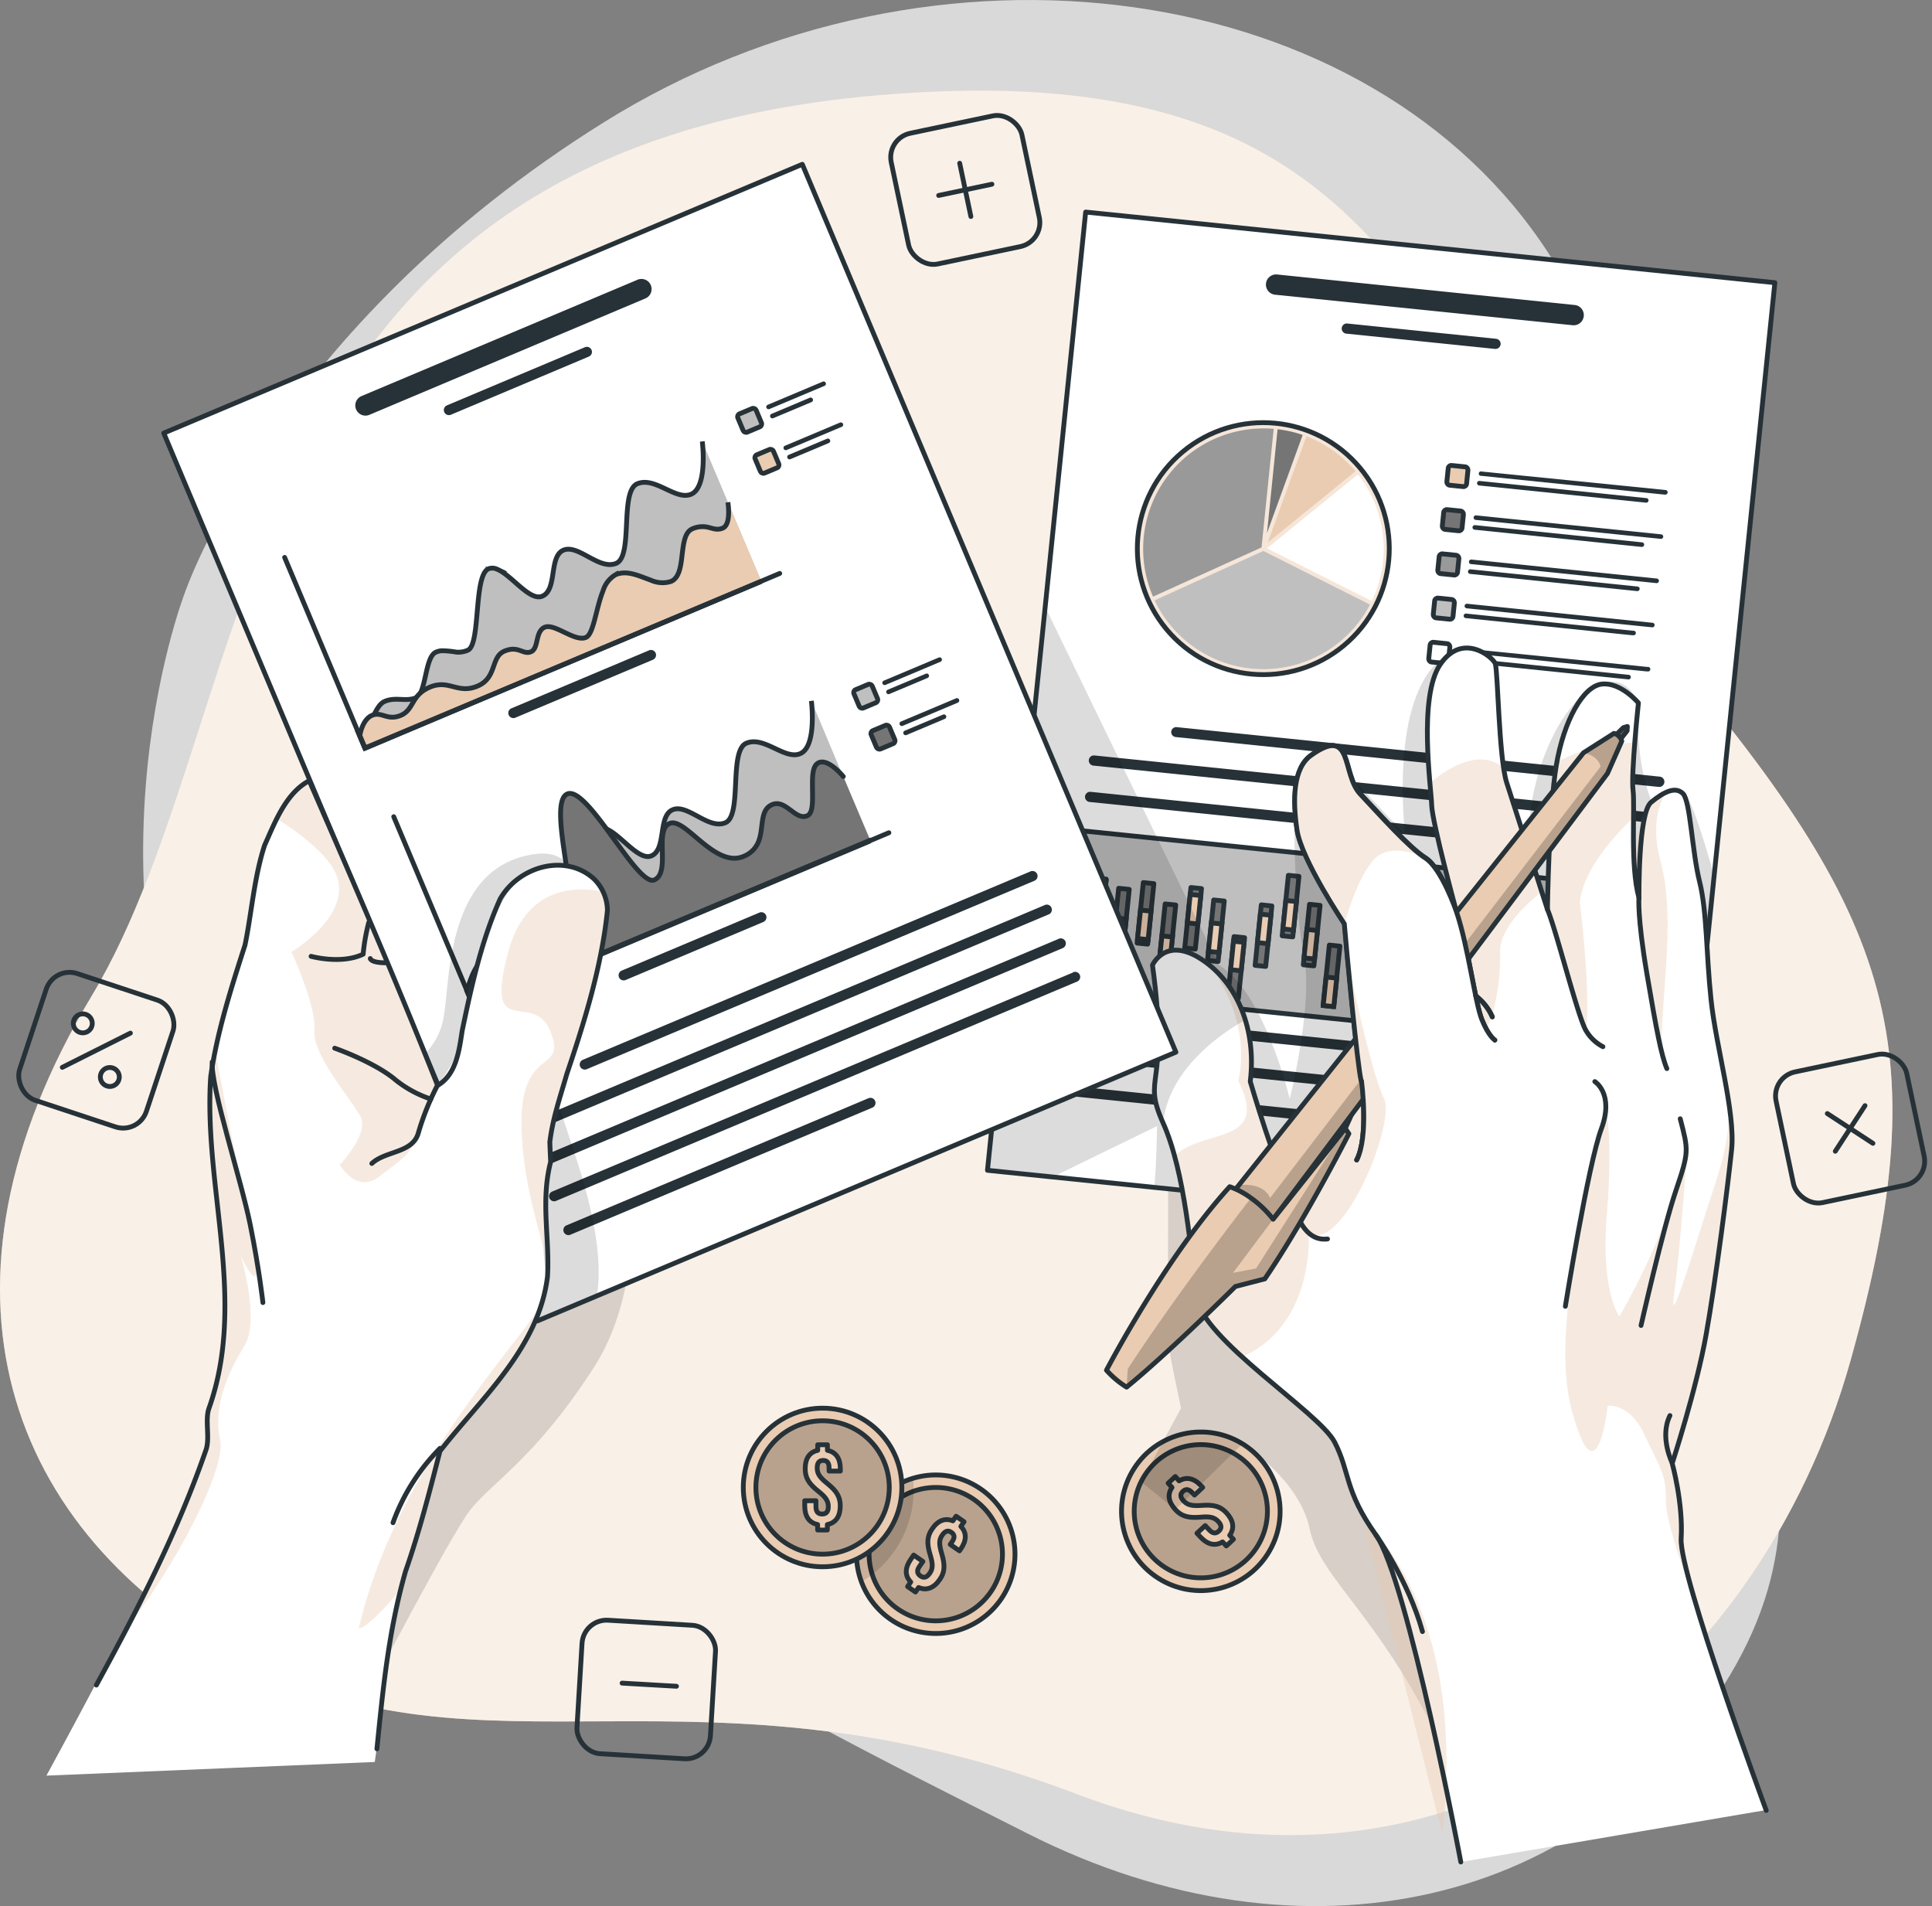 <svg xmlns="http://www.w3.org/2000/svg" xmlns:xlink="http://www.w3.org/1999/xlink" width="400.592" height="395.166" viewBox="0 0 400.592 395.166">
  <rect x="0" y="0" width="400.592" height="395.166" fill="#808080" stroke="none"/>
  <defs>
    <clipPath id="clip-path">
      <path id="Trazado_112368" data-name="Trazado 112368" d="M254.075,397.672a16.432,16.432,0,1,1-4.193-22.863,16.431,16.431,0,0,1,4.193,22.863Z" transform="translate(-224.121 -371.902)" fill="#eaccb2" stroke="#263238" stroke-linecap="round" stroke-linejoin="round" stroke-width="1"/>
    </clipPath>
    <clipPath id="clip-path-2">
      <path id="Trazado_112400" data-name="Trazado 112400" d="M417.833,93.039l-12.6,123L397.476,291.7,289.146,280.6l-21.079-2.159-13.5-1.383L266.532,160.29l8.394-81.89Z" transform="translate(-254.57 -78.4)" fill="#fff" stroke="#263238" stroke-linecap="round" stroke-linejoin="round" stroke-width="1"/>
    </clipPath>
    <clipPath id="clip-path-3">
      <circle id="Elipse_4387" data-name="Elipse 4387" cx="26.128" cy="26.128" r="26.128" transform="matrix(0.768, -0.64, 0.64, 0.768, 0, 33.45)" fill="#eaccb2" stroke="#263238" stroke-miterlimit="10" stroke-width="1"/>
    </clipPath>
    <clipPath id="clip-path-4">
      <path id="Trazado_112425" data-name="Trazado 112425" d="M390.94,201.157l-2.962,6.708-79.571,106.1-8.858-5.656,12-15.093,71.471-89.651,6.307-4.005A2.257,2.257,0,0,1,390.94,201.157Z" transform="translate(-299.55 -199.56)" fill="#eaccb2" stroke="#263238" stroke-linecap="round" stroke-linejoin="round" stroke-width="1"/>
    </clipPath>
    <clipPath id="clip-path-5">
      <path id="Trazado_112429" data-name="Trazado 112429" d="M332.488,292.458s-8.92,17.627-17.431,30.1l-6.1,1.579S294.951,338.051,286.4,345a19.162,19.162,0,0,1-4.175-3.506s12.132-23.3,25.557-38.046a16.95,16.95,0,0,1,4.4,2.337,21.8,21.8,0,0,1,4.6,4.407l14.96-18.822Z" transform="translate(-282.23 -291.37)" fill="#eaccb2" stroke="#263238" stroke-linecap="round" stroke-linejoin="round" stroke-width="1"/>
    </clipPath>
    <clipPath id="clip-path-6">
      <path id="Trazado_112463" data-name="Trazado 112463" d="M272.973,251.366,152.938,301.882l-12.373,5.21-23.318-55.405L63.1,123.026,195.507,67.3Z" transform="translate(-63.1 -67.3)" fill="#fff" stroke="#263238" stroke-linecap="round" stroke-linejoin="round" stroke-width="1"/>
    </clipPath>
  </defs>
  <g id="Financial_data-bro" data-name="Financial data-bro" transform="translate(-25.042 -29.116)">
    <g id="freepik--background-simple--inject-81" transform="translate(25.042 29.116)">
      <path id="Trazado_112358" data-name="Trazado 112358" d="M66.892,152.2s-24.87,64.228,10.08,128.9,106.939,98.839,164.556,128.054,117.447,14.986,145.877-32.863-10.562-82.006-10.615-150.239S387,139.752,350.028,82.107,222.412,11.7,153.867,54.454,66.892,152.2,66.892,152.2Z" transform="translate(-28.634 -29.116)" fill="#fff" opacity="0.7"/>
      <path id="Trazado_112359" data-name="Trazado 112359" d="M206.314,51.2C316.928,41.383,317.151,103.764,367,161.926s60.526,84.522,41.73,151.568-82.122,119.6-160.471,89.821S125.03,402.128,75.611,375.661,7.815,298.124,44.023,237.92,69.884,63.346,206.314,51.2Z" transform="translate(-25.042 -31.389)" fill="#eaccb2"/>
      <path id="Trazado_112360" data-name="Trazado 112360" d="M206.314,51.2C316.928,41.383,317.151,103.764,367,161.926s60.526,84.522,41.73,151.568-82.122,119.6-160.471,89.821S125.03,402.128,75.611,375.661,7.815,298.124,44.023,237.92,69.884,63.346,206.314,51.2Z" transform="translate(-25.042 -31.389)" fill="#fff" opacity="0.7"/>
    </g>
    <g id="freepik--Graphics--inject-81" transform="translate(27.524 52.09)">
      <rect id="Rectángulo_28650" data-name="Rectángulo 28650" width="27.68" height="27.68" rx="5.09" transform="matrix(0.979, -0.206, 0.206, 0.979, 181.263, 5.703)" fill="none" stroke="#263238" stroke-linecap="round" stroke-linejoin="round" stroke-width="1"/>
      <line id="Línea_782" data-name="Línea 782" x2="2.319" y2="11.044" transform="translate(196.506 10.865)" fill="none" stroke="#263238" stroke-linecap="round" stroke-linejoin="round" stroke-width="1"/>
      <line id="Línea_783" data-name="Línea 783" x1="11.044" y2="2.328" transform="translate(192.144 15.218)" fill="none" stroke="#263238" stroke-linecap="round" stroke-linejoin="round" stroke-width="1"/>
      <rect id="Rectángulo_28651" data-name="Rectángulo 28651" width="27.68" height="27.68" rx="5.09" transform="matrix(0.979, -0.206, 0.206, 0.979, 364.729, 200.297)" fill="none" stroke="#263238" stroke-linecap="round" stroke-linejoin="round" stroke-width="1"/>
      <line id="Línea_784" data-name="Línea 784" x1="6.164" y2="9.456" transform="translate(378.056 206.242)" fill="none" stroke="#263238" stroke-linecap="round" stroke-linejoin="round" stroke-width="1"/>
      <line id="Línea_785" data-name="Línea 785" x1="9.456" y1="6.173" transform="translate(376.406 207.883)" fill="none" stroke="#263238" stroke-linecap="round" stroke-linejoin="round" stroke-width="1"/>
      <rect id="Rectángulo_28652" data-name="Rectángulo 28652" width="27.73" height="27.73" rx="5.099" transform="matrix(0.998, 0.06, -0.06, 0.998, 118.507, 312.616)" fill="none" stroke="#263238" stroke-linecap="round" stroke-linejoin="round" stroke-width="1.002"/>
      <line id="Línea_786" data-name="Línea 786" x1="11.276" y1="0.651" transform="translate(126.507 325.964)" fill="none" stroke="#263238" stroke-linecap="round" stroke-linejoin="round" stroke-width="1"/>
      <rect id="Rectángulo_28653" data-name="Rectángulo 28653" width="27.68" height="27.68" rx="5.09" transform="translate(8.705 177.263) rotate(18.33)" fill="none" stroke="#263238" stroke-linecap="round" stroke-linejoin="round" stroke-width="1"/>
      <line id="Línea_787" data-name="Línea 787" x1="14.121" y2="7.092" transform="translate(10.433 191.211)" fill="none" stroke="#263238" stroke-linecap="round" stroke-linejoin="round" stroke-width="1"/>
      <path id="Trazado_112361" data-name="Trazado 112361" d="M45.817,265.865a1.963,1.963,0,1,1-1.149-1.013A1.971,1.971,0,0,1,45.817,265.865Z" transform="translate(-29.362 -77.527)" fill="none" stroke="#263238" stroke-linecap="round" stroke-linejoin="round" stroke-width="1"/>
      <path id="Trazado_112362" data-name="Trazado 112362" d="M52.1,278.325a1.963,1.963,0,1,1-1.149-1.013A1.971,1.971,0,0,1,52.1,278.325Z" transform="translate(-30.04 -78.872)" fill="none" stroke="#263238" stroke-linecap="round" stroke-linejoin="round" stroke-width="1"/>
    </g>
    <g id="freepik--Coins--inject-81" transform="translate(179.16 319.722)">
      <path id="Trazado_112363" data-name="Trazado 112363" d="M254.075,397.672a16.432,16.432,0,1,1-4.193-22.863,16.431,16.431,0,0,1,4.193,22.863Z" transform="translate(-200.65 -356.726)" fill="#eaccb2"/>
      <g id="Grupo_60037" data-name="Grupo 60037" transform="translate(23.471 15.176)" clip-path="url(#clip-path)">
        <path id="Trazado_112364" data-name="Trazado 112364" d="M252.25,396.5a13.827,13.827,0,1,1-3.515-19.242A13.827,13.827,0,0,1,252.25,396.5Z" transform="translate(-224.437 -372.216)" fill="rgba(0,0,0,0.7)" opacity="0.3"/>
        <path id="Trazado_112365" data-name="Trazado 112365" d="M252.25,396.5a13.827,13.827,0,1,1-3.515-19.242A13.827,13.827,0,0,1,252.25,396.5Z" transform="translate(-224.437 -372.216)" fill="none" stroke="#263238" stroke-linecap="round" stroke-linejoin="round" stroke-width="1"/>
        <path id="Trazado_112366" data-name="Trazado 112366" d="M245.351,382.454l.669-.954,1.659,1.142-.669.963c1.24,1.293,1.213,2.908,0,4.656l-.285.41-1.918-1.329.375-.535c.633-.892.508-1.525-.134-1.971s-1.258-.357-1.9.571-.714,1.784-.1,3.854c.74,2.48.607,3.889-.41,5.352-1.213,1.784-2.748,2.355-4.389,1.659l-.651.937-1.632-1.133.651-.946c-1.258-1.3-1.213-2.935,0-4.692l.607-.892,1.918,1.329-.7,1.008c-.642.892-.464,1.534.178,1.989s1.285.393,1.927-.535.723-1.838.1-3.854c-.758-2.453-.616-3.88.41-5.352C242.211,382.4,243.719,381.785,245.351,382.454Z" transform="translate(-225.37 -372.938)" fill="#eaccb2" stroke="#263238" stroke-linecap="round" stroke-linejoin="round" stroke-width="1"/>
        <path id="Trazado_112367" data-name="Trazado 112367" d="M235.975,375.087a22.141,22.141,0,0,1-10.829,19.045,16.423,16.423,0,0,1,10.7-21.463A21.6,21.6,0,0,1,235.975,375.087Z" transform="translate(-224.12 -371.985)" fill="rgba(0,0,0,0.7)" opacity="0.2"/>
      </g>
      <path id="Trazado_112369" data-name="Trazado 112369" d="M254.075,397.672a16.432,16.432,0,1,1-4.193-22.863,16.431,16.431,0,0,1,4.193,22.863Z" transform="translate(-200.65 -356.726)" fill="none" stroke="#263238" stroke-linecap="round" stroke-linejoin="round" stroke-width="1"/>
      <circle id="Elipse_4381" data-name="Elipse 4381" cx="16.44" cy="16.44" r="16.44" transform="translate(0 1.33)" fill="#eaccb2" stroke="#263238" stroke-linecap="round" stroke-linejoin="round" stroke-width="1"/>
      <circle id="Elipse_4382" data-name="Elipse 4382" cx="13.827" cy="13.827" r="13.827" transform="translate(2.614 3.944)" fill="rgba(0,0,0,0.7)" opacity="0.3"/>
      <circle id="Elipse_4383" data-name="Elipse 4383" cx="13.827" cy="13.827" r="13.827" transform="translate(2.614 3.944)" fill="none" stroke="#263238" stroke-linecap="round" stroke-linejoin="round" stroke-width="1"/>
      <path id="Trazado_112370" data-name="Trazado 112370" d="M214.784,366.04v-1.16H216.8v1.16c1.784.366,2.676,1.7,2.676,3.836v.464h-2.337v-.651c0-1.124-.446-1.552-1.231-1.552s-1.231.428-1.231,1.552.446,1.9,2.105,3.229c2.016,1.615,2.676,2.846,2.676,4.639,0,2.132-.892,3.506-2.676,3.863v1.142h-2.016v-1.142c-1.784-.357-2.676-1.731-2.676-3.863v-1.07h2.328v1.231c0,1.124.491,1.525,1.276,1.525s1.285-.4,1.285-1.525-.446-1.927-2.114-3.229c-2.016-1.6-2.676-2.846-2.676-4.648C212.179,367.77,213.053,366.423,214.784,366.04Z" transform="translate(-199.352 -355.967)" fill="#eaccb2" stroke="#263238" stroke-linecap="round" stroke-linejoin="round" stroke-width="1"/>
      <circle id="Elipse_4384" data-name="Elipse 4384" cx="16.44" cy="16.44" r="16.44" transform="translate(72.155 27.685) rotate(-57.35)" fill="#eaccb2" stroke="#263238" stroke-linecap="round" stroke-linejoin="round" stroke-width="1"/>
      <path id="Trazado_112371" data-name="Trazado 112371" d="M312.611,369.275a13.809,13.809,0,1,1-9.618-4.413A13.827,13.827,0,0,1,312.611,369.275Z" transform="translate(-207.617 -355.964)" fill="rgba(0,0,0,0.7)" opacity="0.3"/>
      <path id="Trazado_112372" data-name="Trazado 112372" d="M312.611,369.275a13.809,13.809,0,1,1-9.618-4.413A13.827,13.827,0,0,1,312.611,369.275Z" transform="translate(-207.617 -355.964)" fill="none" stroke="#263238" stroke-linecap="round" stroke-linejoin="round" stroke-width="1"/>
      <path id="Trazado_112373" data-name="Trazado 112373" d="M297.364,374.536l-.794-.892,1.472-1.374.794.892c1.534-.892,3.1-.553,4.549,1.008l.339.357-1.7,1.588-.446-.473c-.767-.821-1.383-.83-1.954-.294s-.616,1.151.143,1.971,1.632,1.088,3.747.937c2.578-.2,3.925.232,5.147,1.552,1.445,1.561,1.7,3.185.669,4.639l.776.839-1.481,1.374-.776-.839c-1.543.946-3.131.553-4.576-1.008l-.74-.785,1.713-1.588.839.892c.767.821,1.4.785,1.98.25s.66-1.169-.107-1.989-1.641-1.106-3.738-.892c-2.569.205-3.934-.241-5.147-1.561C296.632,377.569,296.356,375.99,297.364,374.536Z" transform="translate(-208.471 -356.765)" fill="#eaccb2" stroke="#263238" stroke-linecap="round" stroke-linejoin="round" stroke-width="1"/>
    </g>
    <g id="freepik--right-hand--inject-81" transform="translate(229.792 73.08)">
      <path id="Trazado_112374" data-name="Trazado 112374" d="M295.891,300.25s-.071,34.112,0,36.1,2.676,13.97,2.676,13.97l-8.287,15.272,7.136,5.745,13.871-13.631s11.811,7.288,13.969,17.725,15.013,18.037,28.349,46.94,28.546-64.665,28.546-64.665L341,305.9Z" transform="translate(-258.425 -102.349)" fill="rgba(0,0,0,0.7)" opacity="0.2"/>
      <path id="Trazado_112375" data-name="Trazado 112375" d="M417.833,93.039l-12.6,123L397.476,291.7,289.146,280.6l-21.079-2.159-13.5-1.383L266.532,160.29l8.394-81.89Z" transform="translate(-254.57 -78.4)" fill="#fff"/>
      <g id="Grupo_60039" data-name="Grupo 60039" transform="translate(0 0)" clip-path="url(#clip-path-2)">
        <path id="Trazado_112376" data-name="Trazado 112376" d="M383.314,99.233l-61.685-6.325A2.107,2.107,0,1,0,321.2,97.1l61.685,6.325a2.107,2.107,0,1,0,.428-4.193Z" transform="translate(-261.558 -79.965)" fill="#263238"/>
        <path id="Trazado_112377" data-name="Trazado 112377" d="M368.907,107.466,338.069,104.3a1.054,1.054,0,1,0-.214,2.1l30.838,3.167a1.062,1.062,0,0,0,1.16-.946,1.044,1.044,0,0,0-.946-1.151Z" transform="translate(-263.458 -81.195)" fill="#263238"/>
        <path id="Trazado_112378" data-name="Trazado 112378" d="M398.573,208.368,298.449,198.109a1.032,1.032,0,1,0-.214,2.052L398.359,210.5a1.071,1.071,0,0,0,.214-2.132Z" transform="translate(-259.181 -91.322)" fill="#263238"/>
        <path id="Trazado_112379" data-name="Trazado 112379" d="M395.767,216.616,279.31,204.689a1.057,1.057,0,0,0-.259,2.1l116.421,11.927a1.054,1.054,0,1,0,.214-2.1Z" transform="translate(-257.116 -92.032)" fill="#263238"/>
        <path id="Trazado_112380" data-name="Trazado 112380" d="M362.262,221.73l-83.853-8.59a1.054,1.054,0,1,0-.223,2.1l83.853,8.59a1.054,1.054,0,0,0,.223-2.1Z" transform="translate(-257.018 -92.944)" fill="#263238"/>
        <rect id="Rectángulo_28654" data-name="Rectángulo 28654" width="33.416" height="117.983" transform="translate(16.698 161.566) rotate(-84.15)" fill="#bfbfbf" stroke="#263238" stroke-miterlimit="10" stroke-width="1"/>
        <circle id="Elipse_4385" data-name="Elipse 4385" cx="26.128" cy="26.128" r="26.128" transform="matrix(0.768, -0.64, 0.64, 0.768, 20.403, 66.434)" fill="#eaccb2"/>
        <g id="Grupo_60038" data-name="Grupo 60038" transform="translate(20.403 32.985)" clip-path="url(#clip-path-3)">
          <circle id="Elipse_4386" data-name="Elipse 4386" cx="26.128" cy="26.128" r="26.128" transform="matrix(0.768, -0.64, 0.64, 0.768, 0, 33.45)" fill="#fff" opacity="0.5"/>
        </g>
        <circle id="Elipse_4388" data-name="Elipse 4388" cx="26.128" cy="26.128" r="26.128" transform="matrix(0.768, -0.64, 0.64, 0.768, 20.403, 66.434)" fill="none" stroke="#263238" stroke-miterlimit="10" stroke-width="1"/>
        <path id="Trazado_112381" data-name="Trazado 112381" d="M319.54,154.7l21.73,10.928a24.977,24.977,0,0,0-2.872-26.28Z" transform="translate(-261.584 -84.98)" fill="#fff"/>
        <path id="Trazado_112382" data-name="Trazado 112382" d="M319.7,152.571l18.2-14.808a24.907,24.907,0,0,0-10.16-7.243l-3.309,9.01Z" transform="translate(-261.601 -84.026)" fill="#eaccb2"/>
        <path id="Trazado_112383" data-name="Trazado 112383" d="M321.734,128.88,319.54,150.4l7.4-20.348A24.8,24.8,0,0,0,321.734,128.88Z" transform="translate(-261.584 -83.849)" fill="#757575"/>
        <path id="Trazado_112384" data-name="Trazado 112384" d="M315.3,153.354l2.524-24.585a24.977,24.977,0,0,0-25.022,34.79Z" transform="translate(-258.476 -83.828)" fill="#999"/>
        <path id="Trazado_112385" data-name="Trazado 112385" d="M313.429,181.531a24.977,24.977,0,0,0,24.647-13.247L315.962,157.16,293.42,167.4a24.977,24.977,0,0,0,20.009,14.13Z" transform="translate(-258.764 -86.902)" fill="#bfbfbf"/>
        <rect id="Rectángulo_28655" data-name="Rectángulo 28655" width="4.112" height="4.112" rx="0.63" transform="translate(95.599 52.468) rotate(5.85)" fill="#eaccb2" stroke="#263238" stroke-miterlimit="10" stroke-width="1"/>
        <path id="Trazado_112386" data-name="Trazado 112386" d="M407.448,143.5l-38.412-3.934a.473.473,0,0,1,.1-.892l38.412,3.863a.473.473,0,0,1-.1.937Z" transform="translate(-266.897 -84.906)" fill="#263238"/>
        <path id="Trazado_112387" data-name="Trazado 112387" d="M403.436,145.394l-34.647-3.568a.473.473,0,0,1-.419-.517.464.464,0,0,1,.517-.419l34.647,3.568a.473.473,0,0,1-.1.937Z" transform="translate(-266.854 -85.145)" fill="#263238"/>
        <rect id="Rectángulo_28656" data-name="Rectángulo 28656" width="4.112" height="4.112" rx="0.63" transform="translate(94.661 61.629) rotate(5.85)" fill="#757575" stroke="#263238" stroke-linecap="round" stroke-linejoin="round" stroke-width="1"/>
        <path id="Trazado_112388" data-name="Trazado 112388" d="M406.383,153.761l-38.43-3.934a.473.473,0,0,1,.1-.937l38.4,3.934a.482.482,0,0,1,.428.517A.473.473,0,0,1,406.383,153.761Z" transform="translate(-266.769 -86.009)" fill="#263238"/>
        <path id="Trazado_112389" data-name="Trazado 112389" d="M402.376,155.674l-34.638-3.568a.475.475,0,1,1,.089-.946l34.647,3.568a.475.475,0,0,1-.1.946Z" transform="translate(-266.74 -86.254)" fill="#263238"/>
        <rect id="Rectángulo_28657" data-name="Rectángulo 28657" width="4.112" height="4.112" rx="0.63" transform="translate(93.723 70.798) rotate(5.85)" fill="#999" stroke="#263238" stroke-linecap="round" stroke-linejoin="round" stroke-width="1"/>
        <path id="Trazado_112390" data-name="Trazado 112390" d="M405.3,164.038,366.944,160.1a.473.473,0,1,1,.1-.937l38.4,3.934a.475.475,0,0,1-.1.946Z" transform="translate(-266.65 -87.117)" fill="#263238"/>
        <path id="Trazado_112391" data-name="Trazado 112391" d="M401.326,165.944l-34.647-3.568a.473.473,0,0,1-.419-.517.482.482,0,0,1,.517-.428L401.424,165a.475.475,0,1,1-.1.946Z" transform="translate(-266.627 -87.363)" fill="#263238"/>
        <rect id="Rectángulo_28658" data-name="Rectángulo 28658" width="4.112" height="4.112" rx="0.63" transform="translate(92.785 79.967) rotate(5.85)" fill="#bfbfbf" stroke="#263238" stroke-miterlimit="10" stroke-width="1"/>
        <path id="Trazado_112392" data-name="Trazado 112392" d="M404.3,174.309l-38.4-3.934a.473.473,0,0,1-.428-.517.482.482,0,0,1,.517-.428l38.412,3.943a.473.473,0,1,1-.1.937Z" transform="translate(-266.541 -88.227)" fill="#263238"/>
        <path id="Trazado_112393" data-name="Trazado 112393" d="M400.281,176.215l-34.647-3.568a.473.473,0,0,1,.1-.937l34.647,3.568a.473.473,0,1,1-.1.892Z" transform="translate(-266.518 -88.473)" fill="#263238"/>
        <rect id="Rectángulo_28659" data-name="Rectángulo 28659" width="4.112" height="4.112" rx="0.63" transform="translate(91.847 89.128) rotate(5.85)" fill="#fff" stroke="#263238" stroke-linecap="round" stroke-linejoin="round" stroke-width="1"/>
        <path id="Trazado_112394" data-name="Trazado 112394" d="M403.238,184.586l-38.412-3.934a.473.473,0,0,1,.1-.892l38.385,3.889a.473.473,0,1,1-.1.892Z" transform="translate(-266.442 -89.342)" fill="#263238"/>
        <path id="Trazado_112395" data-name="Trazado 112395" d="M399.221,186.454l-34.647-3.568a.473.473,0,1,1,.1-.937l34.638,3.568a.473.473,0,1,1-.089.937Z" transform="translate(-266.395 -89.577)" fill="#263238"/>
        <rect id="Rectángulo_28660" data-name="Rectángulo 28660" width="2.203" height="12.605" transform="translate(121.896 162.61) rotate(-174.15)" fill="#757575" stroke="#263238" stroke-linecap="round" stroke-linejoin="round" stroke-width="1"/>
        <rect id="Rectángulo_28661" data-name="Rectángulo 28661" width="2.203" height="5.932" transform="translate(122.096 160.714) rotate(-174.15)" fill="#eaccb2" stroke="#263238" stroke-miterlimit="10" stroke-width="1"/>
        <rect id="Rectángulo_28662" data-name="Rectángulo 28662" width="2.203" height="12.605" transform="translate(127.166 159.946) rotate(-174.15)" fill="#757575" stroke="#263238" stroke-linecap="round" stroke-linejoin="round" stroke-width="1"/>
        <rect id="Rectángulo_28663" data-name="Rectángulo 28663" width="5.932" height="2.203" transform="translate(125.302 156.394) rotate(-84.15)" fill="#eaccb2" stroke="#263238" stroke-miterlimit="10" stroke-width="1"/>
        <rect id="Rectángulo_28664" data-name="Rectángulo 28664" width="2.203" height="12.605" transform="translate(131.85 162.846) rotate(-174.15)" fill="#757575" stroke="#263238" stroke-linecap="round" stroke-linejoin="round" stroke-width="1"/>
        <rect id="Rectángulo_28665" data-name="Rectángulo 28665" width="2.203" height="5.932" transform="translate(132.332 158.14) rotate(-174.15)" fill="#eaccb2" stroke="#263238" stroke-miterlimit="10" stroke-width="1"/>
        <rect id="Rectángulo_28666" data-name="Rectángulo 28666" width="2.203" height="12.605" transform="translate(117.215 159.629) rotate(-174.15)" fill="#757575" stroke="#263238" stroke-linecap="round" stroke-linejoin="round" stroke-width="1"/>
        <rect id="Rectángulo_28667" data-name="Rectángulo 28667" width="2.203" height="5.932" transform="translate(117.414 157.723) rotate(-174.15)" fill="#eaccb2" stroke="#263238" stroke-miterlimit="10" stroke-width="1"/>
        <rect id="Rectángulo_28668" data-name="Rectángulo 28668" width="2.203" height="12.605" transform="translate(111.903 162.819) rotate(-174.15)" fill="#757575" stroke="#263238" stroke-linecap="round" stroke-linejoin="round" stroke-width="1"/>
        <rect id="Rectángulo_28669" data-name="Rectángulo 28669" width="2.203" height="5.932" transform="translate(112.043 161.412) rotate(-174.15)" fill="#eaccb2" stroke="#263238" stroke-miterlimit="10" stroke-width="1"/>
        <rect id="Rectángulo_28670" data-name="Rectángulo 28670" width="2.203" height="12.605" transform="translate(107.295 159.076) rotate(-174.15)" fill="#757575" stroke="#263238" stroke-linecap="round" stroke-linejoin="round" stroke-width="1"/>
        <rect id="Rectángulo_28671" data-name="Rectángulo 28671" width="2.203" height="5.932" transform="translate(107.344 158.621) rotate(-174.15)" fill="#eaccb2" stroke="#263238" stroke-miterlimit="10" stroke-width="1"/>
        <rect id="Rectángulo_28672" data-name="Rectángulo 28672" width="2.203" height="12.605" transform="translate(101.684 165.13) rotate(-174.15)" fill="#757575" stroke="#263238" stroke-linecap="round" stroke-linejoin="round" stroke-width="1"/>
        <rect id="Rectángulo_28673" data-name="Rectángulo 28673" width="2.203" height="5.932" transform="translate(101.723 164.665) rotate(-174.15)" fill="#eaccb2" stroke="#263238" stroke-miterlimit="10" stroke-width="1"/>
        <rect id="Rectángulo_28674" data-name="Rectángulo 28674" width="2.203" height="12.605" transform="translate(97.559 156.719) rotate(-174.15)" fill="#757575" stroke="#263238" stroke-linecap="round" stroke-linejoin="round" stroke-width="1"/>
        <rect id="Rectángulo_28675" data-name="Rectángulo 28675" width="2.203" height="5.932" transform="translate(97.758 154.833) rotate(-174.15)" fill="#eaccb2" stroke="#263238" stroke-miterlimit="10" stroke-width="1"/>
        <rect id="Rectángulo_28676" data-name="Rectángulo 28676" width="2.203" height="12.605" transform="translate(92.688 155.495) rotate(-174.15)" fill="#757575" stroke="#263238" stroke-linecap="round" stroke-linejoin="round" stroke-width="1"/>
        <rect id="Rectángulo_28677" data-name="Rectángulo 28677" width="2.203" height="5.932" transform="translate(93.18 150.754) rotate(-174.15)" fill="#eaccb2" stroke="#263238" stroke-miterlimit="10" stroke-width="1"/>
        <rect id="Rectángulo_28678" data-name="Rectángulo 28678" width="2.203" height="12.605" transform="translate(86.959 162.854) rotate(-174.15)" fill="#757575" stroke="#263238" stroke-linecap="round" stroke-linejoin="round" stroke-width="1"/>
        <rect id="Rectángulo_28679" data-name="Rectángulo 28679" width="2.203" height="5.932" transform="translate(87.492 157.651) rotate(-174.15)" fill="#eaccb2" stroke="#263238" stroke-miterlimit="10" stroke-width="1"/>
        <rect id="Rectángulo_28680" data-name="Rectángulo 28680" width="2.203" height="12.605" transform="translate(82.585 156.828) rotate(-174.15)" fill="#757575" stroke="#263238" stroke-linecap="round" stroke-linejoin="round" stroke-width="1"/>
        <rect id="Rectángulo_28681" data-name="Rectángulo 28681" width="2.203" height="5.932" transform="translate(82.826 154.47) rotate(-174.15)" fill="#eaccb2" stroke="#263238" stroke-miterlimit="10" stroke-width="1"/>
        <rect id="Rectángulo_28682" data-name="Rectángulo 28682" width="2.203" height="12.605" transform="translate(77.3 159.61) rotate(-174.15)" fill="#757575" stroke="#263238" stroke-linecap="round" stroke-linejoin="round" stroke-width="1"/>
        <rect id="Rectángulo_28683" data-name="Rectángulo 28683" width="2.203" height="5.932" transform="translate(77.508 157.705) rotate(-174.15)" fill="#eaccb2" stroke="#263238" stroke-miterlimit="10" stroke-width="1"/>
        <rect id="Rectángulo_28684" data-name="Rectángulo 28684" width="2.203" height="12.605" transform="translate(71.79 164.73) rotate(-174.15)" fill="#757575" stroke="#263238" stroke-linecap="round" stroke-linejoin="round" stroke-width="1"/>
        <rect id="Rectángulo_28685" data-name="Rectángulo 28685" width="2.203" height="5.932" transform="translate(71.806 164.72) rotate(-174.15)" fill="#eaccb2" stroke="#263238" stroke-miterlimit="10" stroke-width="1"/>
        <rect id="Rectángulo_28686" data-name="Rectángulo 28686" width="2.203" height="12.605" transform="translate(67.678 156.276) rotate(-174.15)" fill="#757575" stroke="#263238" stroke-linecap="round" stroke-linejoin="round" stroke-width="1"/>
        <rect id="Rectángulo_28687" data-name="Rectángulo 28687" width="2.203" height="5.932" transform="translate(67.819 154.85) rotate(-174.15)" fill="#eaccb2" stroke="#263238" stroke-miterlimit="10" stroke-width="1"/>
        <rect id="Rectángulo_28688" data-name="Rectángulo 28688" width="2.203" height="12.605" transform="translate(63.296 150.267) rotate(-174.15)" fill="#757575" stroke="#263238" stroke-linecap="round" stroke-linejoin="round" stroke-width="1"/>
        <rect id="Rectángulo_28689" data-name="Rectángulo 28689" width="2.203" height="5.932" transform="translate(63.454 148.842) rotate(-174.15)" fill="#eaccb2" stroke="#263238" stroke-miterlimit="10" stroke-width="1"/>
        <rect id="Rectángulo_28690" data-name="Rectángulo 28690" width="2.203" height="12.605" transform="translate(57.683 156.393) rotate(-174.15)" fill="#757575" stroke="#263238" stroke-linecap="round" stroke-linejoin="round" stroke-width="1"/>
        <rect id="Rectángulo_28691" data-name="Rectángulo 28691" width="2.203" height="5.932" transform="translate(58.166 151.678) rotate(-174.15)" fill="#eaccb2" stroke="#263238" stroke-miterlimit="10" stroke-width="1"/>
        <rect id="Rectángulo_28692" data-name="Rectángulo 28692" width="2.203" height="12.605" transform="translate(52.026 162.972) rotate(-174.15)" fill="#757575" stroke="#263238" stroke-linecap="round" stroke-linejoin="round" stroke-width="1"/>
        <rect id="Rectángulo_28693" data-name="Rectángulo 28693" width="2.203" height="5.932" transform="translate(52.601 157.297) rotate(-174.15)" fill="#eaccb2" stroke="#263238" stroke-miterlimit="10" stroke-width="1"/>
        <rect id="Rectángulo_28694" data-name="Rectángulo 28694" width="2.203" height="12.605" transform="translate(47.814 155.378) rotate(-174.15)" fill="#757575" stroke="#263238" stroke-linecap="round" stroke-linejoin="round" stroke-width="1"/>
        <rect id="Rectángulo_28695" data-name="Rectángulo 28695" width="2.203" height="5.932" transform="translate(48.004 153.5) rotate(-174.15)" fill="#eaccb2" stroke="#263238" stroke-miterlimit="10" stroke-width="1"/>
        <rect id="Rectángulo_28696" data-name="Rectángulo 28696" width="2.203" height="12.605" transform="translate(43.091 152.795) rotate(-174.15)" fill="#757575" stroke="#263238" stroke-linecap="round" stroke-linejoin="round" stroke-width="1"/>
        <rect id="Rectángulo_28697" data-name="Rectángulo 28697" width="2.203" height="5.932" transform="translate(43.625 147.591) rotate(-174.15)" fill="#eaccb2" stroke="#263238" stroke-miterlimit="10" stroke-width="1"/>
        <rect id="Rectángulo_28698" data-name="Rectángulo 28698" width="2.203" height="12.605" transform="translate(37.746 156.202) rotate(-174.15)" fill="#757575" stroke="#263238" stroke-linecap="round" stroke-linejoin="round" stroke-width="1"/>
        <rect id="Rectángulo_28699" data-name="Rectángulo 28699" width="2.203" height="5.932" transform="translate(37.754 156.191) rotate(-174.15)" fill="#eaccb2" stroke="#263238" stroke-miterlimit="10" stroke-width="1"/>
        <rect id="Rectángulo_28700" data-name="Rectángulo 28700" width="2.203" height="12.605" transform="translate(33.214 151.771) rotate(-174.15)" fill="#757575" stroke="#263238" stroke-linecap="round" stroke-linejoin="round" stroke-width="1"/>
        <rect id="Rectángulo_28701" data-name="Rectángulo 28701" width="2.203" height="5.932" transform="translate(33.313 150.836) rotate(-174.15)" fill="#eaccb2" stroke="#263238" stroke-miterlimit="10" stroke-width="1"/>
        <rect id="Rectángulo_28702" data-name="Rectángulo 28702" width="2.203" height="12.605" transform="translate(28.107 152.958) rotate(-174.15)" fill="#757575" stroke="#263238" stroke-linecap="round" stroke-linejoin="round" stroke-width="1"/>
        <rect id="Rectángulo_28703" data-name="Rectángulo 28703" width="2.203" height="5.932" transform="translate(28.156 152.485) rotate(-174.15)" fill="#eaccb2" stroke="#263238" stroke-miterlimit="10" stroke-width="1"/>
        <rect id="Rectángulo_28704" data-name="Rectángulo 28704" width="2.203" height="12.605" transform="translate(23.336 150.837) rotate(-174.15)" fill="#757575" stroke="#263238" stroke-linecap="round" stroke-linejoin="round" stroke-width="1"/>
        <rect id="Rectángulo_28705" data-name="Rectángulo 28705" width="2.203" height="5.932" transform="translate(23.969 144.709) rotate(-174.15)" fill="#eaccb2" stroke="#263238" stroke-miterlimit="10" stroke-width="1"/>
        <path id="Trazado_112396" data-name="Trazado 112396" d="M391.594,276.437,291.479,266.169a1.062,1.062,0,0,0-1.16.946,1.044,1.044,0,0,0,.937,1.151L391.38,278.506a1.04,1.04,0,1,0,.214-2.07Z" transform="translate(-258.428 -98.669)" fill="#263238"/>
        <path id="Trazado_112397" data-name="Trazado 112397" d="M388.769,284.685l-116.43-11.936a1.062,1.062,0,0,0-1.16.946,1.044,1.044,0,0,0,.946,1.151l116.421,11.936a1.062,1.062,0,0,0,1.151-.946,1.044,1.044,0,0,0-.928-1.151Z" transform="translate(-256.362 -99.379)" fill="#263238"/>
        <path id="Trazado_112398" data-name="Trazado 112398" d="M338.988,288.162l-67.519-6.922a1.054,1.054,0,1,0-.214,2.1l67.519,6.922a1.054,1.054,0,1,0,.214-2.1Z" transform="translate(-256.269 -100.296)" fill="#263238"/>
        <path id="Trazado_112399" data-name="Trazado 112399" d="M398.779,208.817c-3.452-.277-4.648,5.227-4.648,5.227s-5.459-7.136-4.594-23.978c0,0-2.676-7.458-9.813-2.953s-14.549,20.374-12.783,37.68l-13.862-46.11c-4.8,1.017-14.549,7.466-11.98,38.608l-15.165-16.057a5.711,5.711,0,0,0-6.423,2.31c-2.319,3.631-1.213,29.634.7,39.357s-2.971,29.259-2.971,29.259-5.227-22.123-14.683-27.725L266.55,170.2,254.57,286.969l13.5,1.383L289.744,277.8c-.125,4.88-.241,9.367-.6,12.712l108.331,11.1,7.752-75.664C402.6,216.515,400.081,208.915,398.779,208.817Z" transform="translate(-254.57 -88.31)" fill="rgba(0,0,0,0.7)" opacity="0.2"/>
      </g>
      <path id="Trazado_112401" data-name="Trazado 112401" d="M417.833,93.039l-12.6,123L397.476,291.7,289.146,280.6l-21.079-2.159-13.5-1.383L266.532,160.29l8.394-81.89Z" transform="translate(-254.57 -78.4)" fill="none" stroke="#263238" stroke-linecap="round" stroke-linejoin="round" stroke-width="1"/>
      <path id="Trazado_112402" data-name="Trazado 112402" d="M420.19,420.623,356.854,431.4s-11.026-58.563-17.6-67.8-5.352-13.024-8.564-19.242c-1.927-3.756-11.6-10.758-19.17-17.672h0c-.66-.6-1.3-1.2-1.918-1.784-.268-.241-.517-.5-.767-.74-1.008-1-1.945-1.971-2.774-2.926q-.455-.508-.892-1.017a14.451,14.451,0,0,1-3.069-5.433,1.384,1.384,0,0,1-.054-.277,2.3,2.3,0,0,1-.054-.33c-.169-1.383-.348-2.962-.526-4.674a8.822,8.822,0,0,0-.116-1.053l-.054-.428c-.152-1.427-.321-2.944-.517-4.5s-.41-3.327-.66-5.031c-.08-.589-.161-1.178-.259-1.784h0c-.1-.66-.205-1.32-.312-1.989L299.237,293a2.027,2.027,0,0,0-.053-.268l-.375-1.98a.891.891,0,0,1-.045-.223c-.125-.58-.241-1.151-.375-1.731-.277-1.293-.589-2.56-.892-3.791a47.038,47.038,0,0,0-2.364-6.78c-4.567-10.2,1.374-6.512-2.2-32.747,0,0,2.632-6.084,10.134-1.222a20.114,20.114,0,0,1,1.677,1.222h0a21.091,21.091,0,0,1,3.987,4.264,24.64,24.64,0,0,1,3.443,7.136,30.874,30.874,0,0,1,1.017,12.756s5.638,19.322,8.608,23.72,15.254-20.865,14.46-23.809a39.777,39.777,0,0,1-.633-4c-.054-.437-.107-.892-.17-1.392s-.116-1-.169-1.525a5.956,5.956,0,0,0-.1-.776v-.312c-.107-1.008-.232-2.078-.348-3.185a6.993,6.993,0,0,0-.1-.892c-.054-.526-.107-1.07-.161-1.606a2.249,2.249,0,0,1,0-.268c0-.3-.071-.616-.1-.892-.071-.624-.134-1.258-.2-1.891s-.107-1.088-.161-1.632c-.107-1.026-.205-2.052-.3-3.042-.071-.74-.143-1.472-.205-2.186a1.67,1.67,0,0,0-.045-.473c-.375-3.925-.669-7.136-.776-8.528,0,0-8.92-13.22-9.813-19.447s-.839-12.783,2.9-15.45c8.849-6.3,6.244,3.854,10.223,8.028s10.036,11.088,13.479,13.238c3.176,2.016,6.012,9.813,6.414,10.99-.455-1.713-5-18.555-5.094-21.944-.116-3.568-2.846-22.444,1.784-29.215s10.8-1.516,11.374-.178.74,19.625,2.373,24.71,8.466,26.289,8.466,26.289.285-20.624,1.784-29.857,5.549-16.449,9.474-16.86,7.556,3.916,7.556,3.916-1.552,14.719-1.106,18.118-.642,15.673,1.222,22.3c0,0-.214-17.582,2.516-19.83s5.076-3.327,6.61-1.784,1.864,11.927,3.425,18.189,1.365,14.772,2.391,24.54,5.067,23.327,4.264,31.079-3.274,26.976-5.263,38.26-7.065,26.761-7.065,26.761,2.31,8.251,1.864,15.611S420.19,420.623,420.19,420.623Z" transform="translate(-258.711 -89.342)" fill="#fff"/>
      <path id="Trazado_112403" data-name="Trazado 112403" d="M373.314,210.42c1.213,3.764,5.272,16.36,7.288,22.649,0,0-8.849,6.5-8.635,12.551s-1.615,18.26-5.593,17.9-3.568-25.736-4.915-30.009c.812,1.838,1.329,3.327,1.436,3.622-.294-1.1-5.022-18.572-5.12-22.034,0-.812-.187-2.435-.375-4.532h0s8.8-8.43,15.263-3.274h0A23.528,23.528,0,0,0,373.314,210.42Z" transform="translate(-265.671 -92.134)" fill="#eaccb2" opacity="0.4"/>
      <path id="Trazado_112404" data-name="Trazado 112404" d="M402.571,217.241c-4.121,3.907-10.339,10.812-11.124,17.475,0,0,2.293,18.608,1.311,26.762l-8.028-25.165s.285-20.624,1.784-29.857a4.509,4.509,0,0,1,.134-.758,36.691,36.691,0,0,1,16.164-3.987,71.092,71.092,0,0,0-.348,9.875,53.878,53.878,0,0,1,.107,5.656Z" transform="translate(-268.621 -91.711)" fill="#eaccb2" opacity="0.4"/>
      <path id="Trazado_112405" data-name="Trazado 112405" d="M408.737,215.447h0c-.1.062-.339.259-.687.553a10.5,10.5,0,0,1,.7-1.16Z" transform="translate(-271.138 -93.129)" fill="#eaccb2" opacity="0.4"/>
      <path id="Trazado_112406" data-name="Trazado 112406" d="M410.522,266.713s-5.3-19.875-5.352-35.878c-.045-5.923.642-11.32,2.56-14.969h0a10.5,10.5,0,0,1,.7-1.16v.571a14.853,14.853,0,0,1,3.158-2.087c-1.49,2.319-3.2,6.86-1.222,14.273C413.475,238.979,410.763,253.1,410.522,266.713Z" transform="translate(-270.827 -92.951)" fill="#eaccb2" opacity="0.4"/>
      <path id="Trazado_112407" data-name="Trazado 112407" d="M325.873,308.925s1.418,18.938-13.8,25.718h0c-.66-.6-1.3-1.2-1.918-1.784-.268-.241-.517-.5-.767-.74-1.008-1-1.945-1.971-2.774-2.926-.312-.348-.589-.687-.892-1.017a14.45,14.45,0,0,1-3.069-5.433,1.382,1.382,0,0,1-.054-.276,2.3,2.3,0,0,1-.054-.33c-.169-1.383-.348-2.962-.526-4.674a8.815,8.815,0,0,0-.116-1.053l-.053-.428c-.152-1.427-.321-2.944-.517-4.5s-.41-3.327-.66-5.031c-.089-.589-.17-1.186-.259-1.784h0c-.1-.66-.205-1.32-.312-1.989l-.312-1.731a2.023,2.023,0,0,0-.053-.268l-.375-1.98a.891.891,0,0,1-.045-.223c-.125-.58-.241-1.151-.375-1.731-.285-1.285-.6-2.551-.892-3.791,6.021-5.789,19.919-2.159,13.193-15.584,0,0,3.39-11.49-5.95-23.943h0c6.387,5.147,9.661,14.2,8.448,24.085,0,0,5.638,19.322,8.608,23.72s15.254-20.865,14.46-23.809a39.78,39.78,0,0,1-.633-4c-.054-.437-.107-.892-.169-1.392s-.116-1-.169-1.525a5.958,5.958,0,0,0-.1-.776v-.312q-.161-1.525-.348-3.185a7,7,0,0,0-.1-.892c-.054-.526-.107-1.07-.161-1.606a2.25,2.25,0,0,1,0-.268c0-.3-.071-.616-.1-.892-.071-.624-.134-1.258-.2-1.891s-.107-1.088-.161-1.632c-.107-1.026-.205-2.052-.3-3.042-.071-.74-.134-1.481-.205-2.186a1.67,1.67,0,0,0-.045-.473c.241,1.169,4.764,22.7,7.35,27.716C344.071,286.2,332.8,313.385,325.873,308.925Z" transform="translate(-259.264 -97.286)" fill="#eaccb2" opacity="0.4"/>
      <path id="Trazado_112408" data-name="Trazado 112408" d="M418.093,332.742c-1.989,11.293-7.065,26.762-7.065,26.762s2.31,8.251,1.864,15.611c-.125,1.98,1.106,6.985,2.944,13.229-.535-1.374-6.244-16.11-6.128-21.249.116-5.4-1.418-6.887-4.46-13.515s-7.591-5.9-7.591-5.9-1.784,16.53-5.923,5.664-4.951-23.506,5.513-67.394c0,0,1.579,5.5.259,21.855s2.587,21.3,2.587,21.3A152.745,152.745,0,0,0,414,296.686s-1.356,19.081-2.56,27.77,4.291-10.071,8.127-21.659c3.568-10.874,3.738-15.013,2.364-22.756,1.017,5.45,1.784,10.7,1.392,14.46C422.553,302.216,420.082,321.458,418.093,332.742Z" transform="translate(-269.067 -100.167)" fill="#eaccb2" opacity="0.4"/>
      <path id="Trazado_112409" data-name="Trazado 112409" d="M341.4,380.36c3.086,4.906,10.642,11.391,15.165,29.331s1.668,37.573,1.668,37.573Z" transform="translate(-263.943 -110.997)" fill="#eaccb2" opacity="0.4"/>
      <path id="Trazado_112410" data-name="Trazado 112410" d="M312.18,264.422s-15.8,8.028-17.047,21.409c-4.567-10.2,1.374-6.512-2.2-32.747,0,0,2.632-6.084,10.134-1.222a20.11,20.11,0,0,1,1.677,1.222h0a21.089,21.089,0,0,1,3.987,4.264Z" transform="translate(-258.711 -96.922)" fill="rgba(0,0,0,0.7)" opacity="0.2"/>
      <path id="Trazado_112411" data-name="Trazado 112411" d="M356.853,431.394s-11.026-58.563-17.6-67.8-5.352-13.024-8.564-19.242-27.591-21.347-28.67-30.187-2.319-25.753-6.887-35.958,1.374-6.512-2.212-32.747c0,0,2.676-6.084,10.143-1.222s11.445,14.585,10.134,25.352c0,0,5.638,19.3,8.617,23.711s15.236-20.865,14.442-23.818-3.149-28.064-3.515-32.649c0,0-8.92-13.229-9.813-19.456s-.839-12.783,2.9-15.441c8.849-6.3,6.244,3.854,10.223,8.028s10.036,11.079,13.47,13.238,6.432,11.177,6.432,11.177-5.04-18.5-5.138-22.078-2.846-22.444,1.784-29.206,10.812-1.525,11.383-.187.74,19.625,2.382,24.71l8.448,26.289s.294-20.624,1.838-29.857,5.549-16.449,9.474-16.86,7.556,3.916,7.556,3.916-1.552,14.719-1.115,18.118-.633,15.664,1.231,22.3c0,0-.214-17.582,2.516-19.83s5.076-3.327,6.61-1.784,1.864,11.927,3.425,18.189,1.365,14.772,2.391,24.54,5.067,23.327,4.264,31.07-3.274,26.984-5.272,38.278-7.047,26.762-7.047,26.762,2.3,8.251,1.855,15.611,17.645,56.351,17.645,56.351" transform="translate(-258.71 -89.337)" fill="none" stroke="#263238" stroke-linecap="round" stroke-linejoin="round" stroke-width="1"/>
      <path id="Trazado_112412" data-name="Trazado 112412" d="M384.72,240.45c1.847,4.335,6.4,22.64,8.028,25.174a8.689,8.689,0,0,0,3.479,3.3" transform="translate(-268.62 -95.893)" fill="none" stroke="#263238" stroke-linecap="round" stroke-linejoin="round" stroke-width="1"/>
      <path id="Trazado_112413" data-name="Trazado 112413" d="M406,237.75s-.392,3.756,1.632,15.709,3.015,17.047,4.148,19.714" transform="translate(-270.913 -95.602)" fill="none" stroke="#263238" stroke-linecap="round" stroke-linejoin="round" stroke-width="1"/>
      <path id="Trazado_112414" data-name="Trazado 112414" d="M363.58,241c2.471,7.288,3.871,18.9,5.281,22.4s2.676,4.219,2.676,4.219" transform="translate(-266.338 -95.953)" fill="none" stroke="#263238" stroke-linecap="round" stroke-linejoin="round" stroke-width="1"/>
      <path id="Trazado_112415" data-name="Trazado 112415" d="M368.07,260.58a11.088,11.088,0,0,1,3.425,4.326" transform="translate(-266.822 -98.066)" fill="none" stroke="#263238" stroke-linecap="round" stroke-linejoin="round" stroke-width="1"/>
      <path id="Trazado_112416" data-name="Trazado 112416" d="M325.31,307.06s1.347,9.661,7.4,8.921" transform="translate(-262.206 -103.084)" fill="none" stroke="#263238" stroke-linecap="round" stroke-linejoin="round" stroke-width="1"/>
      <path id="Trazado_112417" data-name="Trazado 112417" d="M341.379,280.36s1.57,11.49-1,16.36" transform="translate(-263.833 -100.202)" fill="none" stroke="#263238" stroke-linecap="round" stroke-linejoin="round" stroke-width="1"/>
      <path id="Trazado_112418" data-name="Trazado 112418" d="M395,280.48s4.068,2.489,1.347,9.813-7.458,36.779-7.458,36.779" transform="translate(-269.07 -100.215)" fill="none" stroke="#263238" stroke-linecap="round" stroke-linejoin="round" stroke-width="1"/>
      <path id="Trazado_112419" data-name="Trazado 112419" d="M414.607,289.12c1.7,6.6,1.855,6.771-.892,14.879s-7.234,27.975-7.234,27.975" transform="translate(-270.969 -101.147)" fill="none" stroke="#263238" stroke-linecap="round" stroke-linejoin="round" stroke-width="1"/>
      <path id="Trazado_112420" data-name="Trazado 112420" d="M413.558,367.913s-2.676-5.352-.464-9.813" transform="translate(-271.588 -108.594)" fill="none" stroke="#263238" stroke-linecap="round" stroke-linejoin="round" stroke-width="1"/>
      <path id="Trazado_112421" data-name="Trazado 112421" d="M344.86,385.86s6.726,9.447,9.652,20.018" transform="translate(-264.317 -111.59)" fill="none" stroke="#263238" stroke-linecap="round" stroke-linejoin="round" stroke-width="1"/>
      <path id="Trazado_112422" data-name="Trazado 112422" d="M400.34,199.984l1.82-1.793.821-.241-.054.892-1.668,2.132Z" transform="translate(-270.306 -91.305)" fill="#757575" stroke="#263238" stroke-linecap="round" stroke-linejoin="round" stroke-width="1"/>
      <path id="Trazado_112423" data-name="Trazado 112423" d="M390.94,201.157l-2.962,6.708-79.571,106.1-8.858-5.656,12-15.093,71.471-89.651,6.307-4.005A2.257,2.257,0,0,1,390.94,201.157Z" transform="translate(-259.426 -91.479)" fill="#eaccb2"/>
      <g id="Grupo_60040" data-name="Grupo 60040" transform="translate(40.124 108.081)" clip-path="url(#clip-path-4)">
        <path id="Trazado_112424" data-name="Trazado 112424" d="M390.94,201.155l-2.962,6.708-79.571,106.1-8.858-5.656,12-15.093c5.531-.571,6.458,2.676,6.458,2.676l68.554-89.473c-.678-2.409-3.568-2.872-3.568-2.872l6.307-4.005A2.257,2.257,0,0,1,390.94,201.155Z" transform="translate(-299.55 -199.558)" fill="rgba(0,0,0,0.7)" opacity="0.3"/>
      </g>
      <path id="Trazado_112426" data-name="Trazado 112426" d="M390.94,201.157l-2.962,6.708-79.571,106.1-8.858-5.656,12-15.093,71.471-89.651,6.307-4.005A2.257,2.257,0,0,1,390.94,201.157Z" transform="translate(-259.426 -91.479)" fill="none" stroke="#263238" stroke-linecap="round" stroke-linejoin="round" stroke-width="1"/>
      <path id="Trazado_112427" data-name="Trazado 112427" d="M332.488,292.458s-8.92,17.627-17.431,30.1l-6.1,1.579S294.951,338.051,286.4,345a19.162,19.162,0,0,1-4.175-3.506s12.132-23.3,25.557-38.046a16.95,16.95,0,0,1,4.4,2.337,21.8,21.8,0,0,1,4.6,4.407l14.96-18.822Z" transform="translate(-257.556 -101.39)" fill="#eaccb2"/>
      <g id="Grupo_60041" data-name="Grupo 60041" transform="translate(24.674 189.98)" clip-path="url(#clip-path-5)">
        <path id="Trazado_112428" data-name="Trazado 112428" d="M332.993,292.454s-8.921,17.627-17.431,30.1l-6.1,1.579S295.456,338.047,286.91,345l.232-3.782c9.268-14.157,21.043-29.6,25.548-35.432a21.8,21.8,0,0,1,4.6,4.407l-8.314,11.1,4.764-.892,18.51-29.063Z" transform="translate(-282.735 -291.366)" fill="rgba(0,0,0,0.7)" opacity="0.3"/>
      </g>
      <path id="Trazado_112430" data-name="Trazado 112430" d="M332.488,292.458s-8.92,17.627-17.431,30.1l-6.1,1.579S294.951,338.051,286.4,345a19.162,19.162,0,0,1-4.175-3.506s12.132-23.3,25.557-38.046a16.95,16.95,0,0,1,4.4,2.337,21.8,21.8,0,0,1,4.6,4.407l14.96-18.822Z" transform="translate(-257.556 -101.39)" fill="none" stroke="#263238" stroke-linecap="round" stroke-linejoin="round" stroke-width="1"/>
      <path id="Trazado_112431" data-name="Trazado 112431" d="M367.477,263.44l-24.853,24.085-3.97,3.854c2.721-6.994,1.4-17.841,1.231-19.117h0v-.3a39.781,39.781,0,0,1-.633-4c-.054-.437-.107-.892-.169-1.392s-.116-1-.17-1.525a5.963,5.963,0,0,0-.1-.776v-.312c-.107-1.008-.232-2.078-.348-3.185a7,7,0,0,0-.1-.892c-.053-.526-.107-1.07-.161-1.606a2.25,2.25,0,0,1,0-.268c0-.3-.071-.615-.1-.892-.071-.624-.134-1.258-.2-1.891s-.107-1.088-.161-1.632c-.107-1.026-.205-2.052-.3-3.042-.071-.74-.143-1.472-.205-2.186a1.67,1.67,0,0,0-.045-.473c-.375-3.925-.669-7.136-.776-8.528,0,0-8.92-13.22-9.813-19.447s-.839-12.783,2.9-15.45c8.849-6.3,6.244,3.854,10.223,8.028s10.036,11.088,13.479,13.238,6.325,11.106,6.325,11.106c2.471,7.279,3.871,18.894,5.281,22.39S367.477,263.44,367.477,263.44Z" transform="translate(-262.296 -91.792)" fill="#fff"/>
      <path id="Trazado_112432" data-name="Trazado 112432" d="M368.07,260.58a11.088,11.088,0,0,1,3.425,4.326" transform="translate(-266.822 -98.066)" fill="none" stroke="#263238" stroke-linecap="round" stroke-linejoin="round" stroke-width="1"/>
      <path id="Trazado_112433" data-name="Trazado 112433" d="M339.589,212.453c3.943,4.21,10,11.044,13.443,13.22-.482-.241-6.824-3.327-10.366.107-3.684,3.568-6.351,13.515-6.351,13.515s-8.921-13.22-9.813-19.447-.839-12.783,2.9-15.45C338.215,198.1,335.628,208.287,339.589,212.453Z" transform="translate(-262.284 -91.785)" fill="#eaccb2" opacity="0.4"/>
      <path id="Trazado_112434" data-name="Trazado 112434" d="M343.964,293.044l-3.97,3.854c2.721-6.994,1.4-17.841,1.231-19.117h0a1.348,1.348,0,0,0,0-.3,39.769,39.769,0,0,1-.633-4c-.054-.437-.107-.892-.169-1.392s-.116-1-.169-1.525a5.963,5.963,0,0,0-.1-.776v-.312q-.161-1.525-.348-3.185a7,7,0,0,0-.1-.892c-.053-.526-.107-1.07-.161-1.606a2.263,2.263,0,0,1,0-.268c0-.3-.071-.616-.1-.892-.071-.624-.134-1.258-.2-1.891s-.107-1.088-.161-1.632c-.107-1.026-.205-2.052-.3-3.042-.071-.74-.134-1.481-.205-2.186a1.669,1.669,0,0,0-.045-.473c.241,1.169,4.764,22.7,7.351,27.716C346.765,282.946,345.855,287.834,343.964,293.044Z" transform="translate(-263.635 -97.292)" fill="#eaccb2" opacity="0.4"/>
      <path id="Trazado_112435" data-name="Trazado 112435" d="M367.467,263.435s-1.258-.723-2.676-4.219-2.81-15.111-5.281-22.4c0,0-3.024-8.92-6.467-11.115s-9.509-9.028-13.47-13.238S338.2,198.1,329.35,204.435c-3.738,2.676-3.818,9.224-2.9,15.441s9.813,19.456,9.813,19.456c.366,4.585,2.721,29.705,3.515,32.649" transform="translate(-262.277 -91.787)" fill="none" stroke="#263238" stroke-linecap="round" stroke-linejoin="round" stroke-width="1"/>
      <path id="Trazado_112436" data-name="Trazado 112436" d="M341.379,280.36s1.57,11.49-1,16.36" transform="translate(-263.833 -100.202)" fill="none" stroke="#263238" stroke-linecap="round" stroke-linejoin="round" stroke-width="1"/>
    </g>
    <g id="freepik--left-hand--inject-81" transform="translate(34.665 63.178)">
      <path id="Trazado_112437" data-name="Trazado 112437" d="M161.683,294.223s5.647,26.226-6.583,45.3-21.65,24.166-25.869,29.857-20.8,37.511-20.8,37.511L89.07,349.557l19.357-70.927Z" transform="translate(-41.577 -90.113)" fill="rgba(0,0,0,0.7)" opacity="0.2"/>
      <path id="Trazado_112438" data-name="Trazado 112438" d="M272.973,251.366,152.938,301.882l-12.373,5.21-23.318-55.405L63.1,123.026,195.507,67.3Z" transform="translate(-38.774 -67.3)" fill="#fff"/>
      <g id="Grupo_60042" data-name="Grupo 60042" transform="translate(24.326)" clip-path="url(#clip-path-6)">
        <path id="Trazado_112439" data-name="Trazado 112439" d="M166.107,94.13l-57.154,24.085a2.109,2.109,0,1,0,1.632,3.889L167.731,98.01A2.105,2.105,0,1,0,166.1,94.13Z" transform="translate(-67.91 -70.178)" fill="#263238"/>
        <path id="Trazado_112440" data-name="Trazado 112440" d="M157.4,109.827l-28.546,12.025a1.055,1.055,0,0,0,.821,1.945l28.546-12.034a1.053,1.053,0,1,0-.821-1.936Z" transform="translate(-70.128 -71.879)" fill="#263238"/>
        <path id="Trazado_112441" data-name="Trazado 112441" d="M205,192s1.2,9.465-2.319,10.945c-3.22,1.356-7.458-3.72-11.16-2.168s-.785,14.986-4.353,16.485-7.868-4.014-10.954-2.676-1.213,8.207-4.389,9.545c-2.623,1.1-6.369-4.389-9.367-5.593a2.275,2.275,0,0,0-1.784-.089c-3.14,1.32-1.579,15.745-4.291,16.878a5.1,5.1,0,0,1-2.409.4,17,17,0,0,0-3.06-.294,3.925,3.925,0,0,0-1.142.294c-2.31.972-2,8.564-4.112,9.456s-4.2-.214-6.458.732-2.221,4.9-5.593,6.316l1.427,3.381L217.2,221.036" transform="translate(-70.712 -80.761)" fill="#bfbfbf" stroke="#263238" stroke-miterlimit="10" stroke-width="1"/>
        <path id="Trazado_112442" data-name="Trazado 112442" d="M116.56,218.92,133.2,258.447l86.029-36.2" transform="translate(-68.871 -83.667)" fill="none" stroke="#263238" stroke-linecap="round" stroke-linejoin="round" stroke-width="1"/>
        <path id="Trazado_112443" data-name="Trazado 112443" d="M211.611,209.216s-.41-.5-1.017-1.1c-1.062-1.026-2.748-2.328-4.032-1.784s-1.365,2.6-1.338,4.835c0,2.676.268,5.62-1.1,6.191-1.16.491-2.194-.241-3.265-1.044-1.222-.892-2.471-1.909-3.979-1.276-2.533,1.07-1.784,4.371-2.676,7.2a5.468,5.468,0,0,1-3.345,3.568c-2.186.892-4.407,0-6.5-1.409-3.568-2.409-6.708-6.316-8.76-5.45-3.274,1.383.33,10.232-3.185,11.713-1.963.83-6.03-5.352-9.982-10.7-3.122-4.219-6.173-7.895-8.028-7.136-4.237,1.784,2.748,22.952-.33,24.246l-.1.045a3.283,3.283,0,0,1-3.06-.294c-1.106-.624-2.016-1.525-3.238-1.008-2.275.963-.946,9.259-3.443,10.312s-4.005-.473-6.824.714c-2.382,1.008-3.8,6.78-3.8,6.78l1.427,3.381L217.2,222.418" transform="translate(-70.712 -82.295)" fill="#757575" stroke="#263238" stroke-linecap="round" stroke-linejoin="round" stroke-width="1"/>
        <path id="Trazado_112444" data-name="Trazado 112444" d="M198.017,241.2l-28.546,12.025a1.055,1.055,0,1,0,.821,1.945l28.546-12.025a1.055,1.055,0,1,0-.821-1.945Z" transform="translate(-74.513 -86.064)" fill="#263238"/>
        <rect id="Rectángulo_28706" data-name="Rectángulo 28706" width="4.112" height="4.112" rx="0.63" transform="translate(142.864 109.173) rotate(-22.82)" fill="#bfbfbf" stroke="#263238" stroke-miterlimit="10" stroke-width="1"/>
        <path id="Trazado_112445" data-name="Trazado 112445" d="M242.208,182.79,230.79,187.6a.491.491,0,0,1-.624-.259.473.473,0,0,1,.25-.616l11.427-4.808a.474.474,0,0,1,.366.874Z" transform="translate(-81.131 -79.669)" fill="#263238"/>
        <path id="Trazado_112446" data-name="Trazado 112446" d="M239.62,186.56l-7.939,3.336a.474.474,0,0,1-.366-.874l7.939-3.336a.473.473,0,0,1,.616.25A.482.482,0,0,1,239.62,186.56Z" transform="translate(-81.228 -80.076)" fill="#263238"/>
        <rect id="Rectángulo_28707" data-name="Rectángulo 28707" width="4.112" height="4.112" rx="0.63" transform="translate(146.44 117.665) rotate(-22.82)" fill="#757575" stroke="#263238" stroke-linecap="round" stroke-linejoin="round" stroke-width="1"/>
        <path id="Trazado_112447" data-name="Trazado 112447" d="M246.208,192.307l-11.418,4.8a.482.482,0,0,1-.366-.892l11.418-4.808a.482.482,0,1,1,.366.892Z" transform="translate(-81.562 -80.693)" fill="#263238"/>
        <path id="Trazado_112448" data-name="Trazado 112448" d="M243.619,196.069l-7.93,3.345a.484.484,0,1,1-.375-.892l7.939-3.336a.482.482,0,1,1,.366.892Z" transform="translate(-81.659 -81.101)" fill="#263238"/>
        <path id="Trazado_112449" data-name="Trazado 112449" d="M253.205,231.647l-92.773,39.036a1.055,1.055,0,1,0,.821,1.945l92.773-39.045a1.053,1.053,0,1,0-.821-1.936Z" transform="translate(-73.537 -85.03)" fill="#263238"/>
        <path id="Trazado_112450" data-name="Trazado 112450" d="M254.672,239.476,146.8,284.872a1.053,1.053,0,1,0,.821,1.936l107.867-45.4a1.053,1.053,0,1,0-.812-1.936Z" transform="translate(-72.06 -85.874)" fill="#263238"/>
        <path id="Trazado_112451" data-name="Trazado 112451" d="M257.963,247.307,150.1,292.7a1.053,1.053,0,1,0,.821,1.936l107.849-45.4a1.053,1.053,0,1,0-.821-1.936Z" transform="translate(-72.417 -86.72)" fill="#263238"/>
        <path id="Trazado_112452" data-name="Trazado 112452" d="M261.259,255.132,153.393,300.492a1.053,1.053,0,1,0,.812,1.936l107.867-45.4a1.053,1.053,0,1,0-.812-1.936Z" transform="translate(-72.769 -87.56)" fill="#263238"/>
        <path id="Trazado_112453" data-name="Trazado 112453" d="M219.246,284.34l-62.559,26.333a1.053,1.053,0,1,0,.821,1.936l62.559-26.324a1.055,1.055,0,0,0-.821-1.945Z" transform="translate(-73.128 -90.72)" fill="#263238"/>
        <path id="Trazado_112454" data-name="Trazado 112454" d="M179.641,131.7s1.2,9.474-2.319,10.954c-3.22,1.356-7.466-3.72-11.16-2.168s-.785,14.978-4.353,16.485-7.877-4.014-10.954-2.721-1.213,8.207-4.389,9.536c-2.623,1.106-6.369-4.38-9.367-5.584a2.275,2.275,0,0,0-1.784-.089c-3.14,1.32-1.579,15.736-4.291,16.878a4.978,4.978,0,0,1-2.409.392,18,18,0,0,0-3.06-.285,3.854,3.854,0,0,0-1.142.294c-2.31.972-2,8.564-4.112,9.447s-4.2-.205-6.458.74-2.221,4.9-5.593,6.316l1.427,3.381,82.2-34.576" transform="translate(-67.974 -74.252)" fill="#bfbfbf" stroke="#263238" stroke-miterlimit="10" stroke-width="1"/>
        <path id="Trazado_112455" data-name="Trazado 112455" d="M184.994,145.85s.749,4.585-1.062,5.352c-1.508.633-2.435-.25-4.023-.3a5.227,5.227,0,0,0-2.257.437c-1.454.607-1.784,2.569-2.061,4.674-.321,2.6-.482,5.415-2.382,6.244a5.851,5.851,0,0,1-4.246-.285c-2.364-.821-4.844-2.123-7.243-1.115a5.77,5.77,0,0,0-2.6,3.31c-1.49,3.684-1.954,9.019-3.568,9.7-2.293.972-6.494-2.971-8.528-2.114s-1.2,4.389-2.855,5.085-2.6-1.356-5.5-.134-1.49,5.522-5.593,7.252-5.905-1.454-9.866.214-3.247,4.683-6.048,5.861-3.979-.892-5.977,0-2.48,4.005-2.507,4.2l1.1,2.6,82.158-34.6" transform="translate(-68.019 -75.779)" fill="#eaccb2" stroke="#263238" stroke-miterlimit="10" stroke-width="1"/>
        <path id="Trazado_112456" data-name="Trazado 112456" d="M91.2,158.66l16.637,39.527,86.02-36.208" transform="translate(-66.133 -77.162)" fill="none" stroke="#263238" stroke-linecap="round" stroke-linejoin="round" stroke-width="1"/>
        <path id="Trazado_112457" data-name="Trazado 112457" d="M172.367,180.25l-28.546,12.025a1.054,1.054,0,0,0,.812,1.945l28.546-12.025a1.055,1.055,0,1,0-.821-1.945Z" transform="translate(-71.744 -79.484)" fill="#263238"/>
        <rect id="Rectángulo_28708" data-name="Rectángulo 28708" width="4.112" height="4.112" rx="0.63" transform="translate(118.794 51.985) rotate(-22.82)" fill="#bfbfbf" stroke="#263238" stroke-miterlimit="10" stroke-width="1"/>
        <path id="Trazado_112458" data-name="Trazado 112458" d="M215.228,118.68l-11.418,4.808a.491.491,0,0,1-.624-.259.473.473,0,0,1,.259-.616l11.418-4.808a.473.473,0,0,1,.616.259.464.464,0,0,1-.25.616Z" transform="translate(-78.218 -72.748)" fill="#263238"/>
        <path id="Trazado_112459" data-name="Trazado 112459" d="M212.639,122.447l-7.939,3.336a.482.482,0,1,1-.366-.892l7.939-3.345a.473.473,0,0,1,.616.25.482.482,0,0,1-.25.651Z" transform="translate(-78.314 -73.152)" fill="#263238"/>
        <rect id="Rectángulo_28709" data-name="Rectángulo 28709" width="4.112" height="4.112" rx="0.63" transform="translate(122.379 60.477) rotate(-22.82)" fill="#eaccb2" stroke="#263238" stroke-miterlimit="10" stroke-width="1"/>
        <path id="Trazado_112460" data-name="Trazado 112460" d="M219.229,128.2l-11.418,4.808a.473.473,0,0,1-.616-.259.464.464,0,0,1,.25-.616l11.418-4.808a.482.482,0,1,1,.366.892Z" transform="translate(-78.651 -73.776)" fill="#263238"/>
        <path id="Trazado_112461" data-name="Trazado 112461" d="M216.639,131.968l-7.93,3.336a.484.484,0,1,1-.375-.892l7.939-3.336a.482.482,0,1,1,.366.892Z" transform="translate(-78.746 -74.181)" fill="#263238"/>
        <path id="Trazado_112462" data-name="Trazado 112462" d="M159.491,319.174l-12.373,5.21L123.8,268.978a13.728,13.728,0,0,0,3.9-7.645c1.392-7.422.41-31.284,18.992-33.746s2.908,39.322,3.764,47.279C151.239,282.127,161.828,303.206,159.491,319.174Z" transform="translate(-69.653 -84.592)" fill="rgba(0,0,0,0.7)" opacity="0.2"/>
      </g>
      <path id="Trazado_112464" data-name="Trazado 112464" d="M272.973,251.366,152.938,301.882l-12.373,5.21-23.318-55.405L63.1,123.026,195.507,67.3Z" transform="translate(-38.774 -67.3)" fill="none" stroke="#263238" stroke-linecap="round" stroke-linejoin="round" stroke-width="1"/>
      <path id="Trazado_112465" data-name="Trazado 112465" d="M142.519,276.069c2.087-7.136,10.223-29.991,9.152-40.1a10.161,10.161,0,0,0-.571-2.462c-2.855-7.547-14.523-6.815-19.01-.562-4.915,6.878-8.921,19.259-9.277,26.761a23.327,23.327,0,0,1-3.568,10.58h0a26.7,26.7,0,0,1-2.364,3.354l-26.6-63.113a35.994,35.994,0,0,0-6.967,7.77,12.863,12.863,0,0,0-2.052,5.415c-.544,6.226-7.591,31.837-10.49,42.542-.062.232-.125.455-.178.669-2.819,10.366,4.621,48.866,2.489,60.053s-3.443,10.928-3.756,18.876c-.223,5.8-8.519,23.425-17.841,41.525-5.352,10.375-10.99,20.883-15.655,29.438l68.081-2.828c1.177-8.269,2.391-17,3.5-25.459a94.3,94.3,0,0,1,2.034-10.446h0c1.5-6.066,3.327-11.552,4.46-14.763a137.163,137.163,0,0,0,3.568-14.353c7.921-8.385,18.3-21.561,21.311-30.481v-.062a11.1,11.1,0,0,0,.678-5.78,26.451,26.451,0,0,1-.544-4.871h0C138.567,298.085,140.771,282,142.519,276.069Z" transform="translate(-35.83 -82.762)" fill="#fff"/>
      <path id="Trazado_112466" data-name="Trazado 112466" d="M125.014,270.348c-2.114,4.237-4.656,8.35-6.244,13.1s-3.363,5.424-8.127,9.143-8.243-2.409-8.243-2.409,6.307-6.548,4.21-10.2-9.946-12.721-9.482-17.725-4.755-16.226-4.755-16.226,11.891-6.985,9.581-15.165c-1.258-4.46-7.484-9.215-12.854-12.6a35.994,35.994,0,0,1,6.967-7.77l26.619,63.175A26.694,26.694,0,0,0,125.014,270.348Z" transform="translate(-41.581 -82.758)" fill="#eaccb2" opacity="0.4"/>
      <path id="Trazado_112467" data-name="Trazado 112467" d="M78.023,315.821c.161.535,4.032,13.318.767,18.644s-6.619,12.391-5.022,19.625c1.267,5.78-9.438,26.654-20.348,40.053,9.3-18.1,17.591-35.727,17.841-41.525.312-7.948,1.624-7.707,3.756-18.876s-5.352-49.687-2.489-60.053c.054-.214.116-.437.178-.669,2.078,11.748,6.913,35.147,8.243,42.667C82.581,325.285,78.165,316.222,78.023,315.821Z" transform="translate(-37.729 -89.507)" fill="#eaccb2" opacity="0.4"/>
      <path id="Trazado_112468" data-name="Trazado 112468" d="M108.44,399.3c7.912-34.067,34.54-60.187,38.144-67.751-3.006,8.921-13.381,22.1-21.311,30.481a137.163,137.163,0,0,1-3.568,14.353c-1.115,3.211-2.944,8.7-4.46,14.763h0C109.546,400.273,108.44,399.3,108.44,399.3Z" transform="translate(-43.668 -95.826)" fill="#eaccb2" opacity="0.4"/>
      <path id="Trazado_112469" data-name="Trazado 112469" d="M153.938,278.8c-1.784,5.932-3.952,22.016-3.613,31.677-1.4-6.066-4.094-13.773-4.541-24.5-.758-18.2,9.554-11.632,5.986-20.633s-13.845,2.525-8.8-16.449c3.684-13.854,14.184-13.729,19.572-12.649a10.164,10.164,0,0,1,.571,2.462C164.16,248.806,156.025,271.661,153.938,278.8Z" transform="translate(-47.248 -85.49)" fill="#eaccb2" opacity="0.4"/>
      <path id="Trazado_112470" data-name="Trazado 112470" d="M47.44,398.042c8.528-15.6,16.833-31.65,22.8-48.956.714-2.489-.241-5.736.482-8.225,8.082-22.471-1.088-45.869.419-68.893,1.276-9.072,4.175-18.2,7.127-27.359,1.365-6.61,1.873-14.014,4.059-20.669,2.248-5.013,4.46-10.838,9.251-13.381,9.1,20.847,18.162,41.793,26.619,63.175,3.827-2.212,4.46-7.136,5.085-11.284,2.052-9.929,4.13-19.027,7.886-27.386,3.818-6.717,13.541-9.581,19.509-4.094a9.349,9.349,0,0,1,2.73,6.45c-1.16,11.525-4.781,23.193-8.43,33.969-1.436,4.978-2.9,9.143-3.515,14.085.062,1.641.1,2.453.17,4.095-2.114,8.287-.17,15.584-.651,23.809-1.847,14.835-13.72,25.165-22.3,36.182-2.123,8.287-4.237,16.574-7.136,24.9-3.568,12.489-4.71,24.8-5.932,36.8" transform="translate(-37.083 -82.765)" fill="none" stroke="#263238" stroke-linecap="round" stroke-linejoin="round" stroke-width="1"/>
      <path id="Trazado_112471" data-name="Trazado 112471" d="M125.074,281.35a55.226,55.226,0,0,0-3.925,9.741c-1.115,4.371-6.762,3.747-9.679,6.458" transform="translate(-43.995 -90.407)" fill="none" stroke="#263238" stroke-linecap="round" stroke-linejoin="round" stroke-width="1"/>
      <path id="Trazado_112472" data-name="Trazado 112472" d="M102.84,272.72s7.681,2.676,12.159,6.2a23.248,23.248,0,0,0,7.779,4.344" transform="translate(-43.064 -89.475)" fill="none" stroke="#263238" stroke-linecap="round" stroke-linejoin="round" stroke-width="1"/>
      <path id="Trazado_112473" data-name="Trazado 112473" d="M97.35,250.518s6.244,1.74,10.794-.446a40.652,40.652,0,0,1,1.169-6.592" transform="translate(-42.471 -86.319)" fill="none" stroke="#263238" stroke-linecap="round" stroke-linejoin="round" stroke-width="1"/>
      <path id="Trazado_112474" data-name="Trazado 112474" d="M111.11,251.88s.062.892,3.22.892" transform="translate(-43.956 -87.225)" fill="none" stroke="#263238" stroke-linecap="round" stroke-linejoin="round" stroke-width="1"/>
      <path id="Trazado_112475" data-name="Trazado 112475" d="M126.131,365.72a42.336,42.336,0,0,0-9.741,15.415" transform="translate(-44.526 -99.514)" fill="none" stroke="#263238" stroke-linecap="round" stroke-linejoin="round" stroke-width="1"/>
      <path id="Trazado_112476" data-name="Trazado 112476" d="M74.359,275.92c-.285,5.352,5.995,24.335,7.895,33.773s2.623,16.11,2.623,16.11" transform="translate(-39.988 -89.821)" fill="none" stroke="#263238" stroke-linecap="round" stroke-linejoin="round" stroke-width="1"/>
    </g>
  </g>
</svg>
